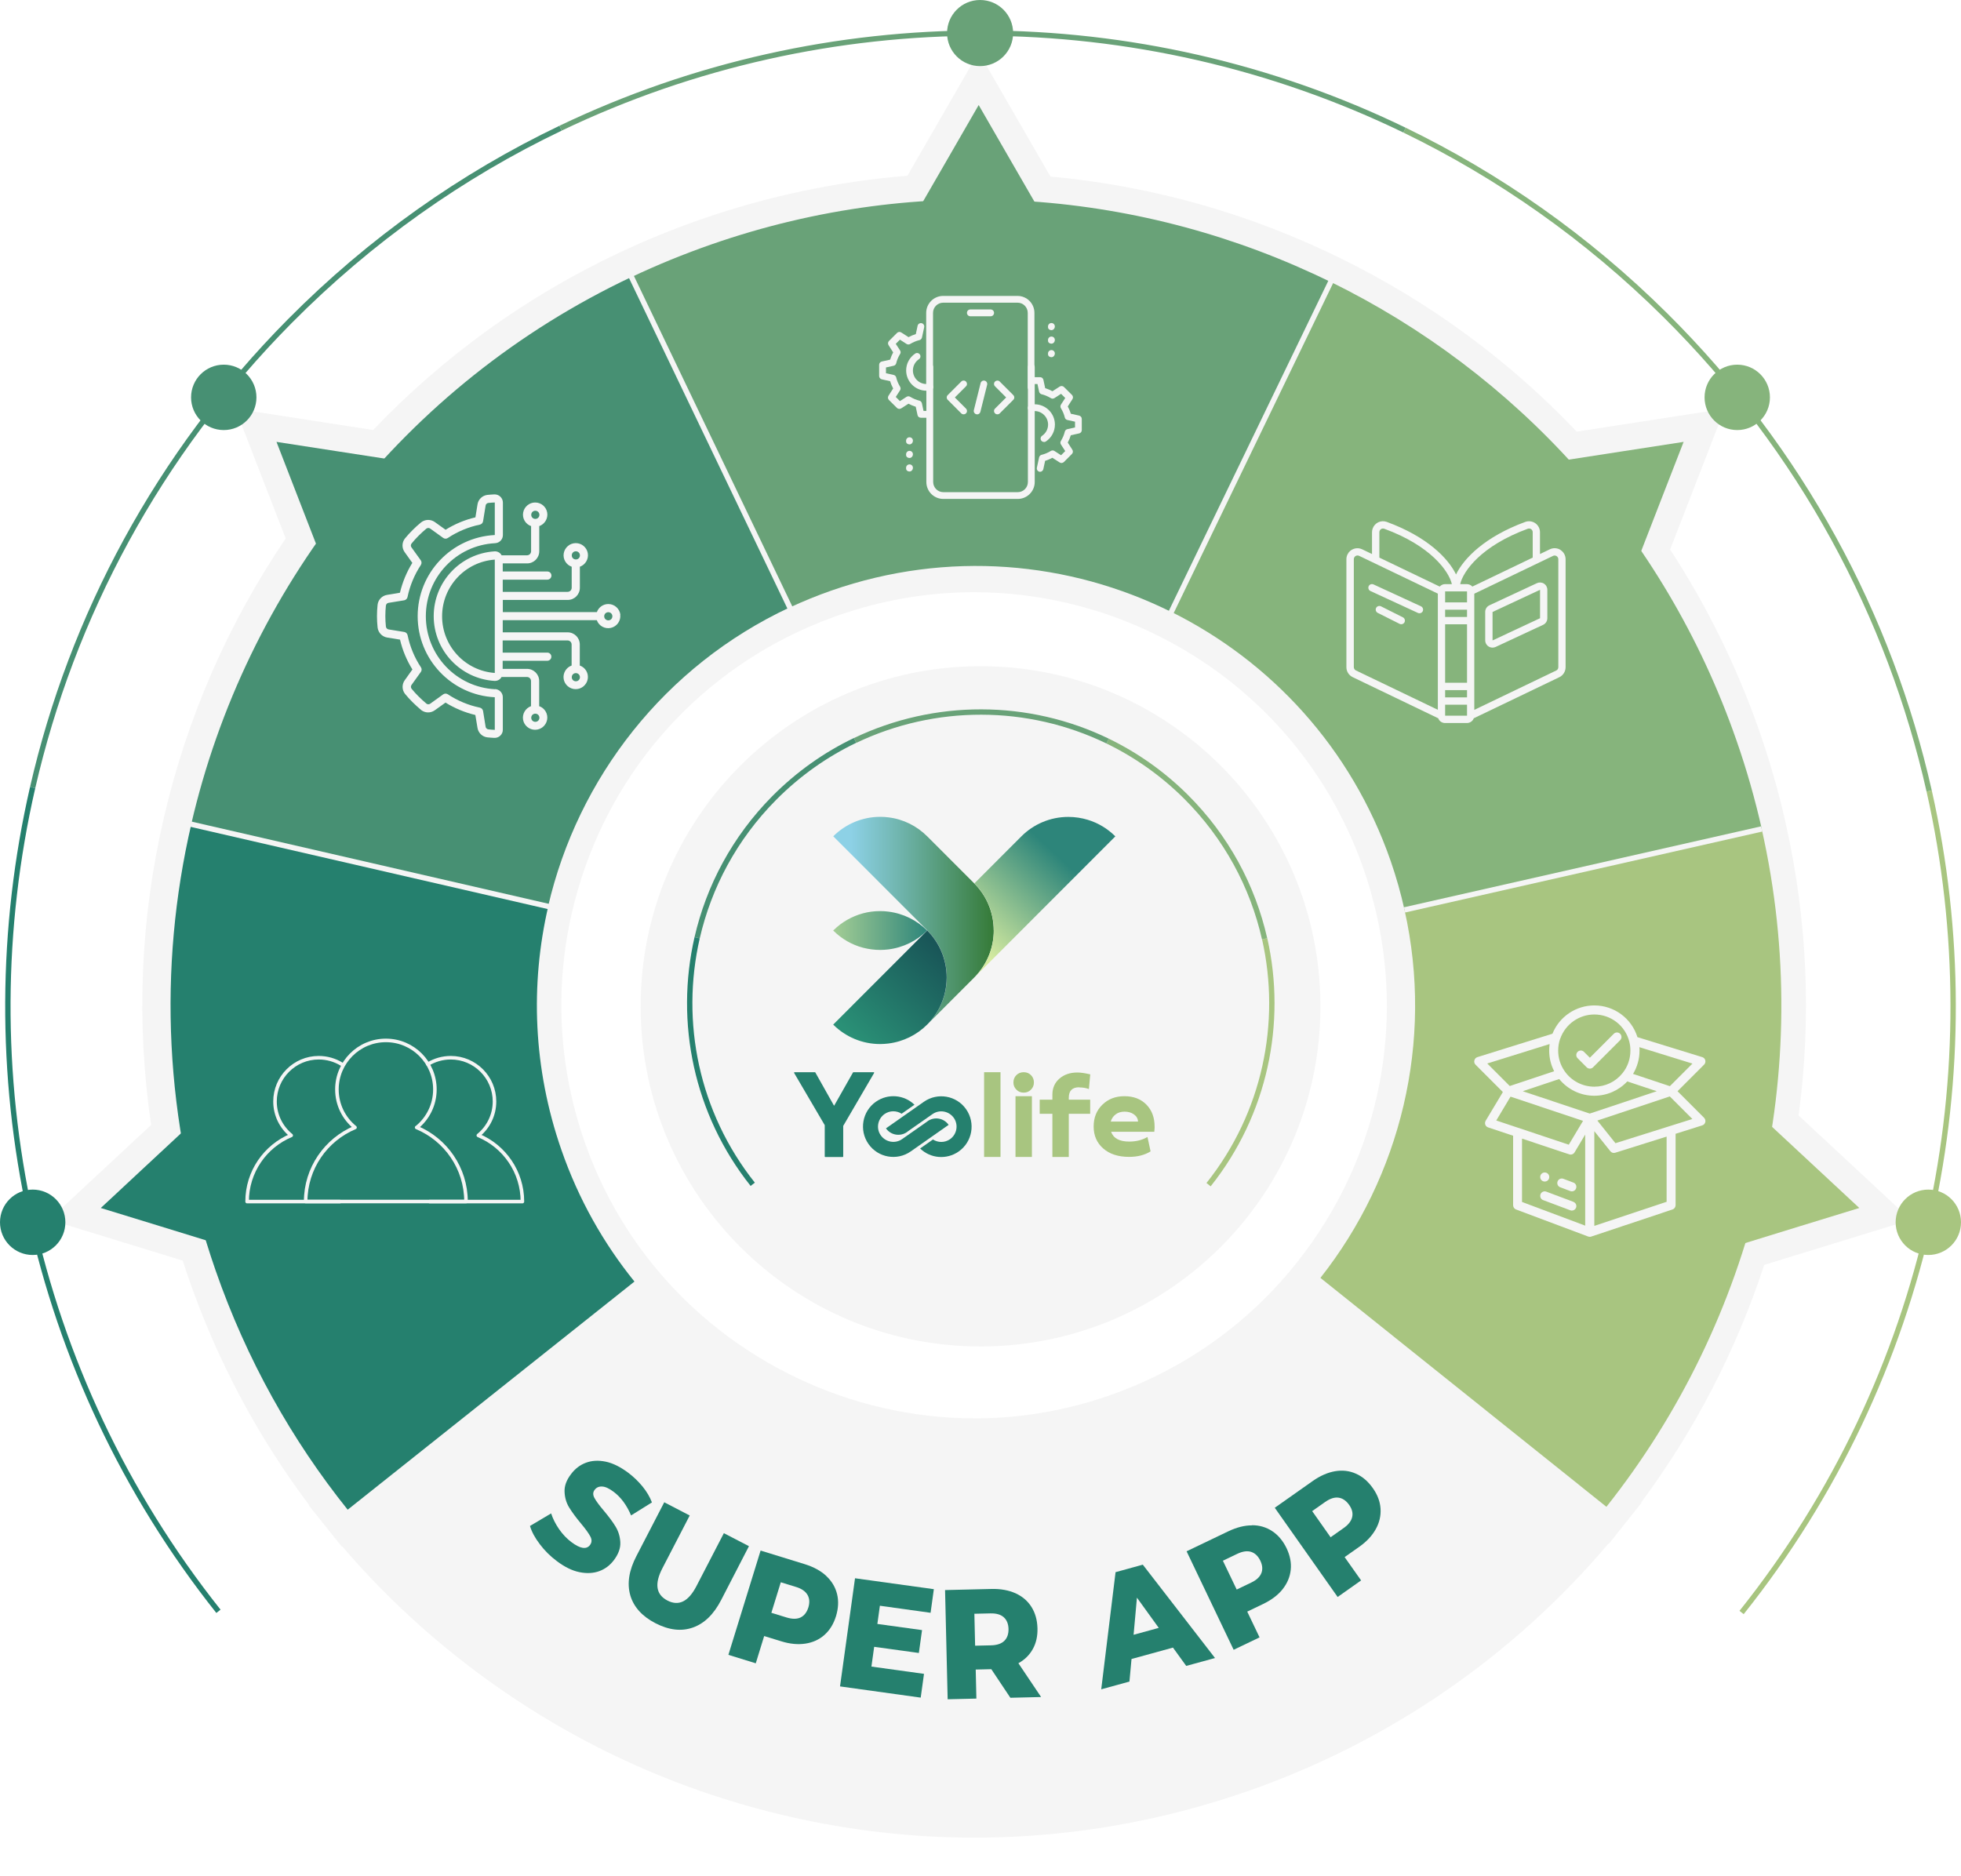 <svg width="580" height="555" viewBox="0 0 580 555" fill="none" xmlns="http://www.w3.org/2000/svg">
<path d="M9.66 232.951C21.251 182.481 46.586 134.515 85.686 95.031C109.638 70.861 136.795 51.811 165.796 37.924" stroke="#479073" stroke-width="1.581" stroke-miterlimit="10"/>
<path d="M64.61 476.646C8.869 406.51 -9.484 316.314 9.66 232.951" stroke="#25806E" stroke-width="1.581" stroke-miterlimit="10"/>
<path d="M570.582 233.984C589.353 317.127 570.889 407.038 515.104 476.998" stroke="#A8C580" stroke-width="1.581" stroke-miterlimit="10"/>
<path d="M415.412 38.496C443.227 51.987 469.33 70.224 492.514 93.207C532.887 133.262 558.924 182.327 570.582 233.984" stroke="#86B47C" stroke-width="1.581" stroke-miterlimit="10"/>
<path d="M165.796 37.924C244.479 0.241 336.795 0.395 415.412 38.495" stroke="#69A278" stroke-width="1.581" stroke-miterlimit="10"/>
<path d="M565.137 360.83L531.965 329.959C535.851 301.065 534.556 271.996 528.145 243.498C526.125 234.467 523.513 225.349 520.417 216.45C513.809 197.444 504.918 179.316 493.963 162.552L510.121 120.914L466.345 127.681C446.257 106.544 422.766 89.318 396.488 76.398C369.418 63.105 340.571 54.975 310.692 52.228L289.462 15.447L268.387 51.987C247.618 53.678 227.069 58.007 207.267 64.906C198.99 67.785 190.802 71.147 182.92 74.86C155.609 87.758 131.219 105.357 110.362 127.198L69.616 120.892L84.501 159.278C67.421 184.524 55.302 212.341 48.431 242.026C41.493 271.952 40.242 302.45 44.698 332.771L14.6 360.786L54.051 372.915C54.644 374.761 55.236 376.54 55.851 378.298C64.259 402.49 76.224 424.967 91.438 445.226L91.329 445.314L96.158 451.334C96.158 451.334 96.202 451.4 96.224 451.422L101.076 457.487L101.186 457.399C123.271 483.216 150.977 504.529 181.713 519.295C214.819 535.203 251.614 543.596 288.123 543.596H289.199C289.616 543.596 290.033 543.596 290.45 543.596C317.168 543.333 343.579 538.718 368.979 529.864C410.67 515.34 447.399 490.072 475.719 456.63L475.829 456.718L480.637 450.653C480.637 450.653 480.681 450.609 480.703 450.587L485.533 444.501L485.423 444.413C501.252 423.1 513.48 399.523 521.8 374.167L565.115 360.852L565.137 360.83ZM328.255 412.751C315.873 417.057 303.052 419.365 290.187 419.562H290.011C289.858 419.562 289.704 419.562 289.506 419.562C289.484 419.562 288.123 419.562 288.123 419.562C251.658 419.562 216.202 402.644 193.26 374.277L193.173 374.189C184.347 363.291 177.498 350.965 172.843 337.561C165.247 315.699 163.974 292.298 169.177 269.887C177.717 232.995 202.218 202.695 236.356 186.743C240.132 184.985 244.04 183.403 247.969 182.019C260.966 177.493 274.468 175.186 288.101 175.186C306.806 175.186 325.577 179.602 342.415 187.996C371.175 202.3 392.821 226.887 403.359 257.23C404.918 261.713 406.213 266.305 407.223 270.875C415.28 306.822 406.762 344.087 383.842 373.135C369.484 391.394 350.231 405.083 328.211 412.751H328.255Z" fill="#F5F5F5"/>
<g filter="url(#filter0_d_1324_669)">
<path d="M390.538 377.991C375.741 396.777 355.588 411.696 331.351 420.134C317.937 424.792 304.303 427.165 290.824 427.363C290.516 427.363 290.209 427.363 289.902 427.363C250.319 427.758 212.47 409.851 187.64 379.089L102.833 446.566C148.123 503.079 217.256 536.148 289.726 535.818C290.099 535.818 290.451 535.818 290.824 535.818C316.093 535.577 341.779 531.292 366.938 522.503C411.175 507.078 447.992 479.943 475.105 445.732L390.516 377.991H390.538Z" fill="#F5F5F5"/>
</g>
<path d="M475.126 445.731L390.538 378.012C414.16 348.064 424.171 308.25 415.412 269.183L521.054 245.233C537.278 317.237 518.793 390.625 475.126 445.731Z" fill="#A8C580"/>
<path d="M393.59 83.429L346.433 181.03C316.268 166.023 280.308 162.705 245.95 174.68C241.713 176.152 237.585 177.844 233.612 179.69L186.784 81.957C194.38 78.353 202.262 75.145 210.363 72.311C272.931 50.514 338.464 56.381 393.59 83.429Z" fill="#69A278"/>
<path d="M162.13 268.129L56.554 243.827C72.58 174.549 119.276 113.817 186.762 81.935L233.59 179.668C196.532 196.982 170.89 230.205 162.108 268.129H162.13Z" fill="#479073"/>
<path d="M187.64 379.111L102.832 446.588C86.301 425.956 72.931 402.182 63.754 375.771C48.43 331.695 46.762 286.168 56.575 243.827L162.152 268.129C156.795 291.222 157.673 316.073 166.037 340.132C171.087 354.7 178.507 367.795 187.662 379.111H187.64Z" fill="#25806E"/>
<path d="M290.449 398.297C345.968 398.055 390.779 352.814 390.536 297.248C390.294 241.682 345.091 196.834 289.572 197.076C234.053 197.319 189.242 242.56 189.485 298.126C189.727 353.692 234.93 398.54 290.449 398.297Z" fill="#F5F5F5"/>
<path d="M123.272 333.518C126.543 330.86 128.628 326.817 128.628 322.269C128.628 314.271 122.152 307.767 114.139 307.767C106.126 307.767 99.649 314.249 99.649 322.269C99.649 326.817 101.735 330.86 105.006 333.518C96.444 337.1 90.407 345.559 90.407 355.425H137.827C137.827 345.559 131.812 337.1 123.228 333.518H123.272Z" stroke="#F5F5F5" stroke-width="1.051" stroke-linecap="round" stroke-linejoin="round"/>
<path d="M126.542 314.798C128.518 313.59 130.845 312.886 133.326 312.886C140.461 312.886 146.257 318.687 146.257 325.828C146.257 329.893 144.391 333.497 141.471 335.87C149.133 339.056 154.512 346.614 154.512 355.447H127.069" stroke="#F5F5F5" stroke-width="1.051" stroke-linecap="round" stroke-linejoin="round"/>
<path d="M101.054 314.798C99.078 313.59 96.751 312.886 94.27 312.886C87.135 312.886 81.34 318.687 81.34 325.828C81.34 329.893 83.206 333.497 86.126 335.87C78.464 339.056 73.085 346.614 73.085 355.447H100.527" stroke="#F5F5F5" stroke-width="1.051" stroke-linecap="round" stroke-linejoin="round"/>
<g filter="url(#filter1_d_1324_669)">
<path d="M318.274 378.222C362.718 362.601 386.095 313.879 370.487 269.397C354.88 224.916 306.198 201.52 261.754 217.141C217.31 232.761 193.934 281.484 209.541 325.965C225.149 370.447 273.83 393.843 318.274 378.222Z" fill="#F5F5F5"/>
</g>
<path d="M289.462 31.069L298.595 46.911L307.728 62.731H289.462H271.196L280.329 46.911L289.462 31.069Z" fill="#69A278"/>
<path d="M81.778 130.714L99.824 133.504L117.892 136.295L106.433 150.555L94.995 164.793L88.386 147.764L81.778 130.714Z" fill="#479073"/>
<path d="M29.814 357.337L43.183 344.878L56.553 332.442L60.637 350.261L64.742 368.081L47.267 362.698L29.814 357.337Z" fill="#25806E"/>
<path d="M497.958 130.714L479.89 133.504L461.844 136.295L473.282 150.555L484.72 164.793L491.328 147.764L497.958 130.714Z" fill="#86B47C"/>
<path d="M549.923 357.337L536.531 344.878L523.161 332.442L519.078 350.261L514.995 368.081L532.448 362.698L549.923 357.337Z" fill="#A8C580"/>
<path d="M521.054 245.211L415.412 269.161C414.336 264.305 412.975 259.471 411.306 254.659C399.693 221.239 375.807 195.598 346.455 181.008L393.612 83.407C447.925 110.081 492.141 157.344 513.59 219.02C516.619 227.699 519.1 236.444 521.076 245.211H521.054Z" fill="#86B47C"/>
<path d="M185.576 79.452L234.797 182.173" stroke="#F5F5F5" stroke-width="1.581" stroke-miterlimit="10"/>
<path d="M394.292 81.935L345.708 182.502" stroke="#F5F5F5" stroke-width="1.581" stroke-miterlimit="10"/>
<path d="M54.468 243.344L164.215 268.612" stroke="#F5F5F5" stroke-width="1.581" stroke-miterlimit="10"/>
<path d="M521.054 245.211L415.412 269.161" stroke="#F5F5F5" stroke-width="1.581" stroke-miterlimit="10"/>
<path d="M299.649 9.778C299.649 15.183 295.28 19.555 289.879 19.555C284.479 19.555 280.11 15.183 280.11 9.778C280.11 4.372 284.479 0 289.879 0C295.28 0 299.649 4.372 299.649 9.778Z" fill="#69A278"/>
<path d="M523.487 117.547C523.487 122.893 519.164 127.218 513.82 127.218C508.477 127.218 504.154 122.893 504.154 117.547C504.154 112.2 508.477 107.875 513.82 107.875C519.164 107.875 523.487 112.2 523.487 117.547Z" fill="#86B47C"/>
<path d="M56.513 117.547C56.513 122.893 60.836 127.218 66.18 127.218C71.523 127.218 75.846 122.893 75.846 117.547C75.846 112.2 71.523 107.875 66.18 107.875C60.836 107.875 56.513 112.2 56.513 117.547Z" fill="#479073"/>
<path d="M580 361.568C580 366.915 575.677 371.24 570.333 371.24C564.989 371.24 560.667 366.915 560.667 361.568C560.667 356.222 564.989 351.896 570.333 351.896C575.677 351.896 580 356.222 580 361.568Z" fill="#A8C580"/>
<path d="M0 361.568C0 366.915 4.323 371.24 9.667 371.24C15.011 371.24 19.334 366.915 19.334 361.568C19.334 356.222 15.011 351.896 9.667 351.896C4.323 351.896 0 356.222 0 361.568Z" fill="#25806E"/>
<path d="M206.191 277.401C209.66 262.306 217.234 247.936 228.935 236.115C236.092 228.886 244.237 223.173 252.909 219.02" stroke="#479073" stroke-width="1.581" stroke-miterlimit="10"/>
<path d="M222.635 350.327C205.95 329.344 200.461 302.34 206.191 277.401" stroke="#25806E" stroke-width="1.581" stroke-miterlimit="10"/>
<path d="M374.051 277.709C379.671 302.582 374.139 329.498 357.454 350.438" stroke="#A8C580" stroke-width="1.581" stroke-miterlimit="10"/>
<path d="M327.596 219.218C335.917 223.261 343.732 228.71 350.67 235.588C362.744 247.585 370.538 262.262 374.029 277.709" stroke="#86B47C" stroke-width="1.581" stroke-miterlimit="10"/>
<path d="M252.909 219.042C276.466 207.771 304.084 207.814 327.596 219.218" stroke="#69A278" stroke-width="1.581" stroke-miterlimit="10"/>
<path d="M159.671 456.805C158.222 454.916 157.256 453.114 156.751 451.4L163.008 447.687C163.513 449.247 164.303 450.807 165.357 452.345C166.433 453.883 167.64 455.157 169.023 456.19C171.636 458.146 173.458 458.431 174.512 457.025C175.061 456.278 175.104 455.465 174.621 454.542C174.138 453.619 173.238 452.345 171.877 450.719C170.384 448.939 169.221 447.357 168.365 445.973C167.508 444.589 167.047 443.029 166.981 441.315C166.894 439.601 167.53 437.843 168.891 436.063C170.077 434.481 171.526 433.361 173.282 432.702C175.039 432.042 176.971 431.933 179.122 432.372C181.273 432.812 183.491 433.932 185.796 435.646C187.377 436.832 188.782 438.195 190.033 439.711C191.284 441.249 192.207 442.809 192.821 444.435L186.652 448.28C185.357 445.226 183.644 442.897 181.493 441.293C180.154 440.282 178.99 439.755 178.068 439.733C177.124 439.689 176.4 440.018 175.873 440.722C175.346 441.403 175.324 442.194 175.807 443.095C176.29 443.995 177.19 445.226 178.529 446.808C180.044 448.61 181.23 450.192 182.064 451.576C182.898 452.96 183.381 454.498 183.469 456.212C183.557 457.926 182.942 459.662 181.603 461.463C180.439 463.024 178.99 464.122 177.256 464.759C175.522 465.397 173.568 465.506 171.394 465.067C169.221 464.628 167.003 463.529 164.72 461.815C162.766 460.365 161.076 458.673 159.649 456.783L159.671 456.805Z" fill="#25806E"/>
<path d="M186.411 471.879C185.423 468.429 186.016 464.562 188.233 460.299L196.466 444.391L203.996 448.302L195.895 463.947C193.524 468.539 194.029 471.703 197.41 473.461C200.769 475.196 203.623 473.768 205.994 469.176L214.095 453.532L221.515 457.377L213.305 473.285C211.109 477.547 208.299 480.272 204.896 481.458C201.493 482.645 197.827 482.206 193.853 480.162C189.902 478.119 187.421 475.35 186.411 471.901V471.879Z" fill="#25806E"/>
<path d="M244.369 466.187C245.993 467.703 247.069 469.483 247.574 471.527C248.079 473.57 247.969 475.745 247.267 478.074C246.542 480.404 245.401 482.249 243.842 483.633C242.283 485.018 240.395 485.875 238.2 486.204C236.004 486.534 233.611 486.314 231.021 485.501L226.015 483.963L223.535 492.027L215.434 489.522L224.962 458.673L238.068 462.716C240.659 463.529 242.766 464.671 244.391 466.187H244.369ZM236.773 478.47C237.849 477.943 238.617 476.976 239.078 475.526C239.517 474.097 239.451 472.845 238.836 471.79C238.222 470.736 237.102 469.945 235.434 469.439L230.933 468.055L228.145 477.086L232.645 478.47C234.314 478.975 235.697 478.975 236.773 478.47Z" fill="#25806E"/>
<path d="M273.282 495.191L272.316 502.178L248.452 498.86L252.887 466.869L276.202 470.099L275.236 477.086L260.241 474.998L259.495 480.382L272.711 482.205L271.767 488.973L258.551 487.149L257.739 492.994L273.282 495.147V495.191Z" fill="#25806E"/>
<path d="M293.217 493.763L288.585 493.873L288.782 502.464L280.286 502.662L279.518 470.362L293.239 470.033C295.961 469.967 298.332 470.406 300.352 471.307C302.372 472.23 303.952 473.57 305.072 475.35C306.192 477.13 306.784 479.217 306.85 481.656C306.916 483.985 306.455 486.05 305.467 487.808C304.501 489.566 303.074 490.972 301.208 492.005L307.926 502.002L298.837 502.222L293.195 493.763H293.217ZM296.883 478.404C295.983 477.591 294.644 477.218 292.909 477.262L288.189 477.371L288.409 486.819L293.129 486.71C294.863 486.666 296.181 486.226 297.037 485.391C297.893 484.556 298.31 483.392 298.288 481.876C298.244 480.36 297.783 479.217 296.883 478.404Z" fill="#25806E"/>
<path d="M346.894 487.391L334.666 490.753L334.051 497.432L325.708 499.717L329.946 465.067L338.003 462.848L359.364 490.467L350.846 492.796L346.916 487.369L346.894 487.391ZM342.723 481.546L336.268 472.603L335.28 483.59L342.723 481.546Z" fill="#25806E"/>
<path d="M370.319 451.18C372.536 451.18 374.534 451.774 376.29 452.938C378.047 454.103 379.452 455.773 380.506 457.948C381.559 460.145 381.976 462.276 381.757 464.364C381.537 466.451 380.747 468.341 379.364 470.099C377.981 471.856 376.049 473.285 373.612 474.471L368.892 476.734L372.536 484.359L364.874 488.028L350.956 458.893L363.338 452.96C365.796 451.796 368.124 451.202 370.341 451.224L370.319 451.18ZM373.063 465.375C373.502 464.254 373.414 463.024 372.756 461.661C372.097 460.299 371.197 459.442 370.055 459.068C368.892 458.695 367.531 458.893 365.95 459.64L361.691 461.683L365.774 470.208L370.034 468.165C371.614 467.418 372.624 466.473 373.063 465.353V465.375Z" fill="#25806E"/>
<path d="M394.863 435.206C397.058 434.833 399.122 435.075 401.032 435.932C402.964 436.766 404.61 438.195 406.015 440.172C407.42 442.15 408.189 444.193 408.32 446.281C408.452 448.368 407.991 450.389 406.915 452.323C405.84 454.278 404.193 456.036 401.976 457.596L397.695 460.607L402.568 467.506L395.631 472.406L377.036 446.017L388.255 438.107C390.472 436.547 392.689 435.58 394.863 435.206ZM399.934 448.741C400.197 447.555 399.89 446.368 399.012 445.138C398.134 443.908 397.102 443.204 395.916 443.029C394.709 442.853 393.392 443.292 391.965 444.281L388.101 447.006L393.545 454.74L397.409 452.015C398.836 451.005 399.671 449.928 399.934 448.741Z" fill="#25806E"/>
<path d="M293.919 275.226C293.919 280.609 291.745 285.487 288.255 289.046C288.233 289.068 288.189 289.112 288.167 289.134C288.145 289.156 288.101 289.2 288.079 289.222L274.27 303.043C276.509 300.801 278.222 298.011 279.166 294.891C279.232 294.671 279.297 294.451 279.363 294.232C279.802 292.606 280.022 290.892 280.022 289.134C280.022 283.707 277.826 278.785 274.27 275.226L246.454 247.387C246.454 247.387 246.498 247.343 246.52 247.321C250.077 243.805 254.95 241.63 260.351 241.63C261.163 241.63 261.954 241.674 262.744 241.784C267.223 242.311 271.218 244.376 274.248 247.409L288.057 261.229C288.057 261.229 288.123 261.295 288.145 261.317C288.167 261.339 288.211 261.383 288.233 261.405C291.745 264.965 293.897 269.842 293.897 275.226H293.919Z" fill="url(#paint0_linear_1324_669)"/>
<path d="M274.248 275.226C271.219 278.258 267.201 280.301 262.722 280.851C261.932 280.939 261.142 281.004 260.329 281.004C258.573 281.004 256.861 280.763 255.236 280.345C251.921 279.466 248.957 277.731 246.586 275.402C246.586 275.402 246.542 275.358 246.52 275.358C246.477 275.314 246.455 275.292 246.433 275.27C246.477 275.204 246.542 275.16 246.586 275.116C248.957 272.787 251.921 271.073 255.236 270.172C256.861 269.733 258.573 269.513 260.329 269.513C261.142 269.513 261.932 269.557 262.722 269.667C267.201 270.216 271.219 272.259 274.248 275.292V275.226Z" fill="url(#paint1_linear_1324_669)"/>
<path d="M280 289.156C280 290.914 279.759 292.628 279.342 294.254C279.276 294.473 279.21 294.693 279.144 294.913C278.2 298.033 276.487 300.823 274.248 303.065C271.219 306.097 267.201 308.14 262.722 308.69C261.932 308.777 261.142 308.843 260.329 308.843C254.929 308.843 250.055 306.668 246.498 303.152C246.477 303.152 246.455 303.109 246.433 303.087C246.542 302.977 246.652 302.867 246.762 302.757L254.578 294.935L260.329 289.178L262.722 286.783L274.248 275.248C277.805 278.807 280 283.729 280 289.156Z" fill="url(#paint2_linear_1324_669)"/>
<path d="M329.88 247.409L321.735 255.56L315.983 261.317L302.086 275.226L288.277 289.046C291.79 285.487 293.941 280.609 293.941 275.226C293.941 269.842 291.768 264.965 288.277 261.405C288.255 261.383 288.211 261.339 288.189 261.317L293.941 255.56L302.086 247.409C305.643 243.849 310.56 241.652 315.983 241.652C317.981 241.652 319.913 241.959 321.735 242.509C324.852 243.454 327.641 245.167 329.88 247.409Z" fill="url(#paint3_linear_1324_669)"/>
<path d="M300.593 318.05C301.164 317.478 301.889 317.171 302.767 317.171C303.645 317.171 304.37 317.457 304.94 318.05C305.511 318.621 305.797 319.346 305.797 320.203C305.797 321.06 305.511 321.741 304.919 322.334C304.348 322.928 303.623 323.213 302.767 323.213C301.911 323.213 301.186 322.928 300.615 322.334C300.022 321.741 299.737 321.038 299.737 320.203C299.737 319.368 300.022 318.621 300.593 318.05Z" fill="#A8C580"/>
<path d="M246.74 327.036L252.294 317.237C252.294 317.237 252.36 317.171 252.404 317.171H258.441C258.441 317.171 258.595 317.281 258.551 317.369L249.396 333.057C249.396 333.057 249.396 333.101 249.396 333.123V342.132C249.396 342.132 249.33 342.263 249.265 342.263H244.061C244.061 342.263 243.93 342.197 243.93 342.132V332.903C243.93 332.903 243.93 332.859 243.93 332.837L234.863 317.369C234.863 317.369 234.863 317.171 234.973 317.171H241.032C241.032 317.171 241.12 317.193 241.142 317.237L246.652 327.036H246.762H246.74Z" fill="#25806E"/>
<path d="M268.255 334.858L269.462 334.001L275.807 329.563C277.849 328.135 280.659 328.64 282.108 330.684C283.535 332.727 283.03 335.54 280.988 336.99C279.429 338.066 277.454 338.044 275.939 337.078L272.141 339.736C275.17 342.681 279.934 343.142 283.535 340.637C287.596 337.803 288.584 332.2 285.752 328.135C282.92 324.07 277.322 323.081 273.26 325.916L262.042 333.782C263.447 335.803 266.235 336.287 268.255 334.88V334.858Z" fill="#25806E"/>
<path d="M274.358 331.673L273.15 332.529L266.806 336.968C264.764 338.396 261.954 337.891 260.505 335.847C259.056 333.804 259.583 330.991 261.625 329.541C263.183 328.465 265.159 328.487 266.674 329.453L270.472 326.795C267.442 323.85 262.678 323.389 259.078 325.894C255.016 328.728 254.029 334.331 256.861 338.396C259.693 342.461 265.291 343.45 269.352 340.615L280.571 332.749C279.166 330.728 276.378 330.244 274.358 331.651V331.673Z" fill="#25806E"/>
<path d="M291.065 342.241V317.171H295.917V342.241H291.065Z" fill="#A8C580"/>
<path d="M305.203 324.268H300.351V342.241H305.203V324.268Z" fill="#A8C580"/>
<path d="M319.188 321.631C317.146 321.631 316.136 322.642 316.114 324.685V325.3H322.437V329.475H316.114V342.241H311.262V329.475H307.508V325.3H311.262V323.828C311.262 321.873 311.943 320.291 313.326 319.082C314.709 317.874 316.465 317.259 318.661 317.259C319.583 317.259 320.856 317.434 322.459 317.808L322.064 322.158C321.208 321.829 320.263 321.675 319.21 321.675L319.188 321.631Z" fill="#A8C580"/>
<path d="M332.579 324.268C335.279 324.268 337.431 325.103 339.056 326.751C340.68 328.399 341.492 330.574 341.492 333.277C341.492 333.365 341.492 333.496 341.492 333.65C341.492 333.804 341.47 334.002 341.449 334.244C341.427 334.485 341.405 334.661 341.405 334.793H328.627C329.308 336.726 331.108 337.693 333.984 337.693C336.048 337.693 337.848 337.232 339.385 336.331L340.307 340.594C338.573 341.67 336.465 342.219 333.94 342.219C330.735 342.219 328.188 341.385 326.3 339.737C324.412 338.089 323.468 335.913 323.468 333.255C323.468 330.596 324.324 328.465 326.037 326.795C327.749 325.103 329.923 324.268 332.579 324.268ZM328.54 331.783H336.597C336.553 330.904 336.158 330.201 335.389 329.651C334.621 329.102 333.699 328.838 332.601 328.838C331.569 328.838 330.713 329.102 329.989 329.629C329.286 330.157 328.781 330.882 328.518 331.783H328.54Z" fill="#A8C580"/>
<path d="M461.537 162.661C460.593 162.068 459.407 162.002 458.397 162.486L455.477 163.892V157.432C455.477 156.377 454.951 155.367 454.094 154.773C453.238 154.18 452.14 154.026 451.153 154.378C439.21 158.75 432.953 165.144 430.648 169.934C428.342 165.144 422.086 158.75 410.143 154.378C408.452 153.763 406.608 154.641 405.993 156.333C405.862 156.685 405.796 157.058 405.796 157.432V163.892L402.876 162.486C401.273 161.717 399.319 162.398 398.551 164.002C398.331 164.441 398.222 164.925 398.222 165.408V197.378C398.222 198.63 398.946 199.751 400.066 200.3L425.379 212.473C425.686 213.33 426.498 213.879 427.398 213.879H433.875C434.775 213.879 435.587 213.308 435.895 212.473L461.207 200.322C462.327 199.773 463.03 198.652 463.052 197.4V165.43C463.052 164.309 462.481 163.277 461.537 162.683V162.661ZM451.899 156.399C452.228 156.289 452.58 156.333 452.865 156.531C453.15 156.729 453.326 157.058 453.326 157.432V164.947L435.477 173.516C435.06 173.054 434.49 172.813 433.875 172.791H431.877C432.755 168.967 438.09 161.453 451.899 156.399ZM433.897 174.944V178.196H427.42V174.944H433.897ZM427.42 180.349H433.897V182.502H427.42V180.349ZM427.42 184.678H433.897V201.97H427.42V184.678ZM427.42 204.145H433.897V206.299H427.42V204.145ZM407.969 157.432C407.969 157.08 408.145 156.751 408.43 156.531C408.716 156.333 409.067 156.289 409.396 156.399C423.183 161.453 428.518 168.967 429.418 172.791H427.42C426.806 172.791 426.235 173.054 425.818 173.516L407.969 164.947V157.432ZM400.417 197.378V165.408C400.417 165.034 400.615 164.683 400.922 164.485C401.229 164.287 401.625 164.265 401.976 164.419L425.269 175.603V209.968L401.032 198.323C400.659 198.147 400.417 197.751 400.417 197.356V197.378ZM427.42 211.704V208.452H433.897V211.704H427.42ZM460.9 197.378C460.9 197.795 460.659 198.169 460.285 198.344L436.048 209.99V175.625L459.341 164.441C459.868 164.177 460.527 164.419 460.79 164.947C460.856 165.1 460.9 165.254 460.9 165.408V197.378Z" fill="#F5F5F5"/>
<path d="M456.641 172.637C456.027 172.242 455.236 172.198 454.578 172.505L440.527 179.053C439.759 179.405 439.276 180.174 439.276 181.009V189.424C439.276 190.611 440.242 191.577 441.427 191.577C441.735 191.577 442.064 191.511 442.349 191.38L456.4 184.832C457.168 184.48 457.651 183.711 457.651 182.876V174.461C457.651 173.714 457.278 173.033 456.641 172.637ZM441.449 189.446V181.031L455.5 174.461V182.876L441.449 189.446Z" fill="#F5F5F5"/>
<path d="M420.285 179.36L406.235 172.878C405.686 172.637 405.049 172.878 404.808 173.406C404.566 173.955 404.808 174.592 405.335 174.834L419.385 181.316C419.934 181.557 420.571 181.316 420.812 180.788C421.054 180.261 420.812 179.602 420.285 179.36Z" fill="#F5F5F5"/>
<path d="M414.929 182.612L408.452 179.361C407.925 179.097 407.267 179.317 407.003 179.844C406.74 180.371 406.959 181.03 407.486 181.294L413.963 184.546C414.49 184.81 415.148 184.59 415.412 184.063C415.675 183.535 415.455 182.876 414.929 182.612Z" fill="#F5F5F5"/>
<path d="M146.433 203.881C134.951 203.288 125.95 193.796 125.95 182.282C125.95 170.769 134.951 161.277 146.433 160.684C147.728 160.618 148.738 159.563 148.738 158.289V148.665C148.738 148.006 148.474 147.39 147.991 146.929C147.53 146.467 146.872 146.226 146.213 146.248C145.511 146.27 144.83 146.336 144.106 146.402C142.635 146.599 141.449 147.742 141.23 149.214L140.615 153.037C137.497 153.762 134.512 155.015 131.789 156.707L128.628 154.443C127.421 153.565 125.752 153.586 124.567 154.509C123.688 155.212 122.854 155.981 122.064 156.772C121.252 157.563 120.483 158.42 119.759 159.299C118.837 160.486 118.815 162.134 119.693 163.342L121.954 166.506C120.264 169.231 119.034 172.219 118.288 175.339L114.468 175.976C112.997 176.218 111.855 177.405 111.68 178.877C111.438 181.118 111.438 183.381 111.68 185.622C111.855 187.116 112.997 188.325 114.49 188.588L118.31 189.204C119.034 192.324 120.286 195.312 121.976 198.037L119.737 201.179C118.837 202.387 118.859 204.057 119.781 205.244C120.505 206.122 121.252 206.957 122.064 207.748C122.81 208.495 123.623 209.221 124.589 210.055C125.774 210.956 127.399 210.978 128.606 210.099L131.767 207.836C134.49 209.528 137.475 210.759 140.593 211.506L141.23 215.329C141.471 216.801 142.657 217.944 144.128 218.119C144.808 218.185 145.511 218.251 146.213 218.273H146.323C146.938 218.273 147.552 218.031 147.991 217.592C148.452 217.153 148.738 216.515 148.716 215.856V206.232C148.716 204.936 147.684 203.903 146.411 203.837L146.433 203.881ZM146.323 215.9C145.686 215.878 145.05 215.834 144.413 215.746C143.996 215.68 143.666 215.351 143.623 214.955L142.876 210.319C142.788 209.836 142.415 209.44 141.932 209.33C138.551 208.627 135.324 207.287 132.448 205.375C132.031 205.112 131.482 205.112 131.087 205.397L127.267 208.144C126.938 208.408 126.499 208.408 126.147 208.166C125.269 207.419 124.501 206.716 123.82 206.035C123.074 205.309 122.393 204.54 121.735 203.749C121.471 203.398 121.471 202.936 121.735 202.585L124.479 198.762C124.764 198.366 124.786 197.817 124.501 197.399C122.591 194.521 121.252 191.291 120.549 187.885C120.439 187.402 120.066 187.028 119.561 186.941L114.951 186.193C114.512 186.128 114.182 185.776 114.138 185.337C113.919 183.271 113.919 181.184 114.138 179.118C114.204 178.701 114.534 178.371 114.929 178.327L119.539 177.58C120.022 177.492 120.417 177.119 120.527 176.635C121.23 173.252 122.569 170.022 124.479 167.121C124.742 166.704 124.742 166.155 124.457 165.759L121.713 161.936C121.449 161.606 121.449 161.145 121.713 160.793C122.371 159.98 123.074 159.211 123.82 158.464C124.545 157.739 125.313 157.036 126.103 156.377C126.455 156.113 126.916 156.113 127.267 156.377L131.087 159.124C131.482 159.409 132.031 159.431 132.448 159.145C135.324 157.234 138.551 155.894 141.932 155.19C142.415 155.081 142.788 154.707 142.876 154.202L143.623 149.588C143.666 149.17 143.996 148.84 144.413 148.775C145.05 148.709 145.686 148.665 146.345 148.643V158.267C133.546 158.926 123.535 169.473 123.535 182.282C123.535 195.07 133.568 205.617 146.345 206.254V215.878L146.323 215.9Z" fill="#F5F5F5"/>
<path d="M183.491 181.865C183.271 180.041 181.735 178.679 179.912 178.679C178.398 178.679 177.036 179.646 176.532 181.074H148.716V177.471H167.904C169.901 177.471 171.504 175.867 171.504 173.867V167.649C173.151 167.056 174.139 165.364 173.853 163.65C173.546 161.914 172.053 160.662 170.297 160.662C168.54 160.662 167.047 161.936 166.74 163.65C166.433 165.386 167.443 167.078 169.089 167.649V173.867C169.089 174.526 168.562 175.076 167.882 175.076H148.694V171.472H161.888C162.547 171.472 163.096 170.945 163.096 170.264C163.096 169.582 162.569 169.055 161.888 169.055H148.694V166.66H155.895C157.893 166.66 159.495 165.056 159.495 163.057V155.63C161.142 155.037 162.13 153.345 161.844 151.631C161.559 149.917 160.044 148.643 158.288 148.643C156.532 148.643 155.039 149.917 154.731 151.631C154.424 153.367 155.434 155.059 157.08 155.63V163.057C157.08 163.716 156.553 164.265 155.873 164.265H148.365C147.948 163.496 147.135 163.035 146.257 163.101C136.158 163.738 128.277 172.131 128.277 182.261C128.277 192.39 136.158 200.783 146.257 201.42H146.389C147.201 201.42 147.969 200.981 148.343 200.256H155.851C156.51 200.256 157.058 200.783 157.058 201.464V208.891C155.412 209.484 154.424 211.176 154.709 212.89C154.995 214.604 156.51 215.878 158.266 215.878C160.022 215.878 161.515 214.604 161.822 212.89C162.13 211.154 161.12 209.462 159.473 208.891V201.464C159.473 199.465 157.871 197.861 155.873 197.861H148.672V195.466H161.866C162.525 195.466 163.074 194.939 163.074 194.257C163.074 193.576 162.547 193.049 161.866 193.049H148.672V189.446H167.86C168.518 189.446 169.067 189.973 169.067 190.654V196.872C167.421 197.465 166.433 199.157 166.718 200.871C167.004 202.585 168.518 203.859 170.275 203.859C172.031 203.859 173.524 202.585 173.831 200.871C174.139 199.135 173.129 197.443 171.482 196.872V190.654C171.482 188.654 169.879 187.051 167.882 187.051H148.694V183.447H176.51C177.124 185.161 178.924 186.15 180.703 185.732C182.481 185.315 183.667 183.623 183.447 181.821L183.491 181.865ZM170.319 163.079C170.977 163.079 171.526 163.606 171.526 164.287C171.526 164.968 170.999 165.496 170.319 165.496C169.638 165.496 169.111 164.968 169.111 164.287C169.111 163.606 169.638 163.079 170.319 163.079ZM158.332 151.082C158.99 151.082 159.539 151.609 159.539 152.29C159.539 152.971 159.012 153.499 158.332 153.499C157.651 153.499 157.124 152.971 157.124 152.29C157.124 151.609 157.651 151.082 158.332 151.082ZM146.345 199.069C137.563 198.432 130.758 191.115 130.758 182.304C130.758 173.494 137.563 166.177 146.345 165.54V199.069ZM158.332 211.11C158.99 211.11 159.539 211.638 159.539 212.319C159.539 213 159.012 213.527 158.332 213.527C157.651 213.527 157.124 213 157.124 212.319C157.124 211.638 157.651 211.11 158.332 211.11ZM170.319 199.113C170.977 199.113 171.526 199.641 171.526 200.322C171.526 201.003 170.999 201.53 170.319 201.53C169.638 201.53 169.111 201.003 169.111 200.322C169.111 199.641 169.638 199.113 170.319 199.113ZM179.912 183.513C179.254 183.513 178.705 182.986 178.705 182.304C178.705 181.623 179.232 181.096 179.912 181.096C180.593 181.096 181.12 181.623 181.12 182.304C181.12 182.986 180.593 183.513 179.912 183.513Z" fill="#F5F5F5"/>
<path d="M456.883 346.834C456.137 346.834 455.544 347.427 455.544 348.174C455.544 348.921 456.137 349.514 456.883 349.514C457.63 349.514 458.223 348.921 458.223 348.174C458.223 347.427 457.63 346.834 456.883 346.834Z" fill="#F5F5F5"/>
<path d="M496.158 322.796L504.018 314.93C504.347 314.6 504.479 314.117 504.369 313.655C504.259 313.194 503.908 312.842 503.469 312.711L484.303 306.8C482.569 301.241 477.432 297.418 471.548 297.418C466.082 297.418 461.186 300.758 459.166 305.789L436.971 312.711C436.532 312.842 436.18 313.216 436.071 313.677C435.961 314.139 436.071 314.622 436.422 314.952L444.501 323.038L439.408 331.541C439.21 331.892 439.166 332.31 439.298 332.683C439.43 333.057 439.737 333.365 440.132 333.496L447.531 335.957V356.523C447.531 357.073 447.882 357.578 448.387 357.776C452.909 359.468 469.682 365.774 469.77 365.796C470.033 365.884 470.341 365.906 470.626 365.796L494.666 357.776C495.214 357.6 495.588 357.073 495.588 356.501V335.386L503.469 332.903C503.908 332.771 504.259 332.398 504.369 331.936C504.479 331.475 504.347 331.013 504.018 330.662L496.158 322.796ZM484.918 310.777C484.918 310.447 484.918 310.096 484.874 309.766L500.571 314.622L493.897 321.302L483.008 317.676C484.237 315.611 484.918 313.238 484.918 310.799V310.777ZM461.449 307.305C462.942 302.999 467.004 300.098 471.548 300.098C476.466 300.098 480.725 303.416 481.91 308.184C482.13 309.041 482.218 309.898 482.218 310.777C482.218 313.26 481.405 315.589 479.847 317.5C477.805 320.027 474.775 321.455 471.548 321.455C468.057 321.455 464.764 319.742 462.767 316.863C461.515 315.062 460.857 312.974 460.857 310.777C460.857 309.59 461.054 308.404 461.427 307.305H461.449ZM439.869 314.6L458.332 308.843C458.244 309.481 458.2 310.14 458.2 310.777C458.2 312.93 458.705 315.018 459.671 316.885L446.543 321.258L439.869 314.578V314.6ZM442.547 331.453L446.762 324.4L468.211 331.563L463.996 338.616C461.713 337.847 445.006 332.288 442.547 331.453ZM468.87 362.566L450.165 355.557V336.814C464.874 341.692 464.15 341.538 464.567 341.538C465.028 341.538 465.467 341.297 465.708 340.879L468.848 335.628V362.544L468.87 362.566ZM470.209 329.409L450.385 322.796L461.164 319.192C463.689 322.29 467.487 324.136 471.526 324.136C475.258 324.136 478.771 322.598 481.296 319.895L490.011 322.796L470.187 329.409H470.209ZM492.909 355.513L471.548 362.632V334.617L476.29 340.549C476.641 340.989 477.212 341.165 477.739 340.989L492.931 336.221V355.535L492.909 355.513ZM477.783 338.154L472.448 331.475L493.875 324.334L500.549 331.013L477.783 338.176V338.154Z" fill="#F5F5F5"/>
<path d="M465.358 349.822L462.394 348.702C461.713 348.438 460.923 348.789 460.681 349.493C460.418 350.174 460.769 350.965 461.472 351.206L464.436 352.327C465.138 352.591 465.907 352.239 466.148 351.536C466.412 350.855 466.061 350.064 465.358 349.822Z" fill="#F5F5F5"/>
<path d="M465.357 355.513L457.344 352.503C456.663 352.239 455.873 352.59 455.631 353.294C455.39 353.997 455.719 354.766 456.422 355.007L464.435 358.018C464.589 358.084 464.742 358.106 464.896 358.106C465.445 358.106 465.95 357.776 466.147 357.249C466.411 356.567 466.059 355.776 465.357 355.535V355.513Z" fill="#F5F5F5"/>
<path d="M479.188 305.811C478.661 305.284 477.827 305.284 477.3 305.811L470.23 312.886L468.496 311.151C467.969 310.623 467.135 310.623 466.608 311.151C466.081 311.678 466.081 312.513 466.608 313.04L469.286 315.721C469.813 316.248 470.648 316.248 471.174 315.721L479.188 307.701C479.715 307.174 479.715 306.339 479.188 305.811Z" fill="#F5F5F5"/>
<path d="M292.996 93.558H287.003C286.454 93.558 285.993 93.119 285.993 92.548C285.993 91.976 286.432 91.537 287.003 91.537H292.996C293.545 91.537 294.006 91.976 294.006 92.548C294.006 93.119 293.567 93.558 292.996 93.558Z" fill="#F5F5F5"/>
<path d="M300.989 147.588H278.991C276.225 147.588 273.985 145.347 273.985 142.579V108.565C273.985 108.016 274.424 107.555 274.995 107.555C275.566 107.555 276.005 107.994 276.005 108.565V142.579C276.005 144.227 277.344 145.589 279.013 145.589H301.011C302.657 145.589 304.018 144.249 304.018 142.579V108.565C304.018 108.016 304.457 107.555 305.028 107.555C305.599 107.555 306.038 107.994 306.038 108.565V142.579C306.038 145.325 303.799 147.588 301.033 147.588H300.989Z" fill="#F5F5F5"/>
<path d="M304.983 115.575C304.434 115.575 303.973 115.135 303.973 114.564V92.547C303.973 90.9 302.634 89.537 300.966 89.537H278.968C277.321 89.537 275.96 90.878 275.96 92.547V114.564C275.96 115.113 275.521 115.575 274.95 115.575C274.38 115.575 273.94 115.135 273.94 114.564V92.547C273.94 89.801 276.18 87.538 278.946 87.538H300.944C303.71 87.538 305.949 89.779 305.949 92.547V114.564C305.949 115.113 305.51 115.575 304.939 115.575H304.983Z" fill="#F5F5F5"/>
<path d="M310.977 97.667C310.428 97.667 309.967 97.315 309.967 96.766V96.568C309.967 96.019 310.406 95.558 310.977 95.558C311.548 95.558 311.987 95.997 311.987 96.568C311.987 97.14 311.548 97.667 310.977 97.667Z" fill="#F5F5F5"/>
<path d="M310.977 101.666C310.428 101.666 309.967 101.315 309.967 100.765V100.568C309.967 100.018 310.406 99.557 310.977 99.557C311.548 99.557 311.987 99.996 311.987 100.568C311.987 101.139 311.548 101.666 310.977 101.666Z" fill="#F5F5F5"/>
<path d="M310.977 105.665C310.428 105.665 309.967 105.313 309.967 104.764V104.566C309.967 104.017 310.406 103.556 310.977 103.556C311.548 103.556 311.987 103.995 311.987 104.566C311.987 105.138 311.548 105.665 310.977 105.665Z" fill="#F5F5F5"/>
<path d="M269.002 131.461C268.453 131.461 267.992 131.109 267.992 130.56V130.362C267.992 129.813 268.431 129.351 269.002 129.351C269.573 129.351 270.012 129.791 270.012 130.362C270.012 130.933 269.573 131.461 269.002 131.461Z" fill="#F5F5F5"/>
<path d="M269.002 135.481C268.453 135.481 267.992 135.13 267.992 134.58V134.383C267.992 133.833 268.431 133.372 269.002 133.372C269.573 133.372 270.012 133.811 270.012 134.383C270.012 134.954 269.573 135.481 269.002 135.481Z" fill="#F5F5F5"/>
<path d="M269.002 139.48C268.453 139.48 267.992 139.129 267.992 138.58V138.382C267.992 137.833 268.431 137.371 269.002 137.371C269.573 137.371 270.012 137.811 270.012 138.382C270.012 138.953 269.573 139.48 269.002 139.48Z" fill="#F5F5F5"/>
<path d="M307.662 139.568C307.662 139.568 307.53 139.568 307.443 139.546C306.894 139.436 306.565 138.887 306.674 138.36L307.333 135.306C307.421 134.932 307.706 134.624 308.079 134.537C309.023 134.317 309.945 133.921 310.802 133.394C311.131 133.196 311.548 133.196 311.855 133.394L313.831 134.668L315.061 133.438L313.787 131.482C313.59 131.153 313.568 130.735 313.787 130.428C314.314 129.549 314.709 128.648 314.929 127.703C315.017 127.33 315.302 127.044 315.675 126.956L317.959 126.451V124.737L315.675 124.232C315.302 124.144 315.017 123.858 314.929 123.484C314.709 122.54 314.314 121.617 313.787 120.76C313.59 120.43 313.59 120.013 313.787 119.705L315.061 117.728L313.831 116.497L311.855 117.772C311.526 117.969 311.131 117.991 310.802 117.772C309.924 117.244 309.001 116.849 308.079 116.629C307.706 116.541 307.421 116.234 307.333 115.86L306.85 113.597H305.972C305.423 113.597 304.962 113.157 304.962 112.586C304.962 112.015 305.401 111.575 305.972 111.575H307.64C308.101 111.575 308.518 111.905 308.606 112.366L309.133 114.827C309.858 115.047 310.582 115.355 311.285 115.728L313.436 114.344C313.831 114.102 314.358 114.146 314.687 114.476L317.058 116.827C317.388 117.156 317.454 117.684 317.19 118.079L315.807 120.233C316.18 120.936 316.488 121.639 316.707 122.386L319.166 122.935C319.627 123.045 319.956 123.441 319.956 123.924V127.242C319.956 127.703 319.627 128.121 319.166 128.209L316.707 128.758C316.488 129.483 316.18 130.208 315.807 130.911L317.168 133.042C317.432 133.438 317.366 133.965 317.037 134.295L314.666 136.668C314.336 136.997 313.809 137.063 313.414 136.8L311.263 135.415C310.56 135.789 309.858 136.097 309.111 136.316L308.584 138.777C308.475 139.239 308.057 139.568 307.618 139.568H307.662Z" fill="#F5F5F5"/>
<path d="M308.782 130.736C308.452 130.736 308.145 130.582 307.947 130.296C307.64 129.835 307.772 129.22 308.211 128.912C309.33 128.165 309.989 126.913 309.989 125.594C309.989 123.397 308.189 121.595 305.993 121.595C305.73 121.595 305.445 121.617 305.203 121.683C304.676 121.793 304.127 121.441 304.018 120.892C303.908 120.343 304.259 119.815 304.808 119.706C305.203 119.618 305.598 119.596 306.015 119.596C309.33 119.596 312.009 122.298 312.009 125.594C312.009 127.594 311.021 129.461 309.352 130.582C309.177 130.692 308.979 130.758 308.804 130.758L308.782 130.736Z" fill="#F5F5F5"/>
<path d="M274.007 115.575C270.692 115.575 268.013 112.872 268.013 109.576C268.013 107.555 269.023 105.709 270.692 104.588C271.153 104.281 271.767 104.413 272.075 104.874C272.382 105.335 272.25 105.951 271.789 106.258C270.67 107.005 270.011 108.258 270.011 109.598C270.011 111.795 271.811 113.597 274.007 113.597C274.27 113.597 274.533 113.575 274.797 113.509C275.324 113.399 275.873 113.751 275.982 114.3C276.092 114.85 275.741 115.377 275.192 115.487C274.819 115.575 274.424 115.597 274.007 115.597V115.575Z" fill="#F5F5F5"/>
<path d="M274.007 123.572H272.339C271.878 123.572 271.46 123.243 271.373 122.781L270.846 120.321C270.121 120.101 269.397 119.793 268.694 119.42L266.543 120.804C266.148 121.046 265.621 121.002 265.291 120.672L262.92 118.321C262.591 117.991 262.525 117.464 262.789 117.069L264.172 114.915C263.799 114.212 263.491 113.509 263.272 112.762L260.813 112.213C260.352 112.103 260.022 111.707 260.022 111.224V107.906C260.022 107.445 260.352 107.027 260.813 106.939L263.272 106.39C263.491 105.665 263.799 104.94 264.172 104.237L262.811 102.105C262.547 101.71 262.613 101.183 262.942 100.853L265.313 98.48C265.643 98.15 266.17 98.085 266.565 98.348L268.716 99.732C269.419 99.359 270.121 99.051 270.868 98.832L271.395 96.371C271.504 95.821 272.053 95.492 272.58 95.602C273.129 95.712 273.458 96.261 273.348 96.788L272.69 99.842C272.602 100.216 272.317 100.523 271.943 100.611C270.999 100.831 270.077 101.227 269.199 101.754C268.87 101.952 268.453 101.952 268.145 101.754L266.17 100.479L264.94 101.71L266.213 103.665C266.433 103.995 266.433 104.413 266.213 104.72C265.687 105.599 265.291 106.5 265.072 107.445C264.984 107.818 264.699 108.104 264.325 108.192L262.042 108.697V110.411L264.325 110.916C264.699 111.004 264.984 111.29 265.072 111.663C265.291 112.608 265.687 113.531 266.213 114.388C266.411 114.718 266.411 115.135 266.213 115.443L264.94 117.42L266.17 118.651L268.145 117.376C268.475 117.178 268.892 117.178 269.199 117.376C270.077 117.904 270.999 118.299 271.921 118.519C272.295 118.607 272.58 118.914 272.668 119.288L273.151 121.551H274.029C274.578 121.551 275.039 121.99 275.039 122.562C275.039 123.133 274.6 123.572 274.029 123.572H274.007Z" fill="#F5F5F5"/>
<path d="M289.001 122.562C289.001 122.562 288.848 122.562 288.76 122.54C288.233 122.408 287.904 121.859 288.035 121.331L290.033 113.333C290.165 112.806 290.692 112.476 291.241 112.608C291.768 112.74 292.097 113.289 291.966 113.817L289.968 121.815C289.858 122.276 289.441 122.584 289.001 122.584V122.562Z" fill="#F5F5F5"/>
<path d="M294.995 122.562C294.732 122.562 294.49 122.474 294.293 122.276C293.897 121.881 293.897 121.243 294.293 120.87L297.586 117.574L294.293 114.278C293.897 113.883 293.897 113.245 294.293 112.872C294.688 112.498 295.324 112.476 295.698 112.872L299.694 116.871C300.089 117.266 300.089 117.904 299.694 118.277L295.698 122.276C295.5 122.474 295.237 122.562 294.995 122.562Z" fill="#F5F5F5"/>
<path d="M285.006 122.562C284.743 122.562 284.501 122.474 284.304 122.276L280.308 118.277C279.912 117.882 279.912 117.244 280.308 116.871L284.304 112.872C284.699 112.476 285.336 112.476 285.709 112.872C286.082 113.267 286.104 113.905 285.709 114.278L282.415 117.574L285.709 120.87C286.104 121.265 286.104 121.902 285.709 122.276C285.511 122.474 285.27 122.562 285.006 122.562Z" fill="#F5F5F5"/>
<defs>
<filter id="filter0_d_1324_669" x="98.612" y="373.771" width="380.712" height="166.27" filterUnits="userSpaceOnUse" color-interpolation-filters="sRGB">
<feFlood flood-opacity="0" result="BackgroundImageFix"/>
<feColorMatrix in="SourceAlpha" type="matrix" values="0 0 0 0 0 0 0 0 0 0 0 0 0 0 0 0 0 0 127 0" result="hardAlpha"/>
<feOffset/>
<feGaussianBlur stdDeviation="2.11"/>
<feColorMatrix type="matrix" values="0 0 0 0 0 0 0 0 0 0 0 0 0 0 0 0 0 0 0.2 0"/>
<feBlend mode="normal" in2="BackgroundImageFix" result="effect1_dropShadow_1324_669"/>
<feBlend mode="normal" in="SourceGraphic" in2="effect1_dropShadow_1324_669" result="shape"/>
</filter>
<filter id="filter1_d_1324_669" x="200.48" y="208.075" width="179.068" height="179.212" filterUnits="userSpaceOnUse" color-interpolation-filters="sRGB">
<feFlood flood-opacity="0" result="BackgroundImageFix"/>
<feColorMatrix in="SourceAlpha" type="matrix" values="0 0 0 0 0 0 0 0 0 0 0 0 0 0 0 0 0 0 127 0" result="hardAlpha"/>
<feOffset/>
<feGaussianBlur stdDeviation="2.11"/>
<feColorMatrix type="matrix" values="0 0 0 0 0 0 0 0 0 0 0 0 0 0 0 0 0 0 0.3 0"/>
<feBlend mode="normal" in2="BackgroundImageFix" result="effect1_dropShadow_1324_669"/>
<feBlend mode="normal" in="SourceGraphic" in2="effect1_dropShadow_1324_669" result="shape"/>
</filter>
<linearGradient id="paint0_linear_1324_669" x1="246.432" y1="272.347" x2="293.919" y2="272.347" gradientUnits="userSpaceOnUse">
<stop offset="0.11" stop-color="#8DD1E6"/>
<stop offset="0.36" stop-color="#75BAB8"/>
<stop offset="0.93" stop-color="#3C8145"/>
<stop offset="1" stop-color="#357A37"/>
</linearGradient>
<linearGradient id="paint1_linear_1324_669" x1="291.702" y1="275.226" x2="227.421" y2="275.226" gradientUnits="userSpaceOnUse">
<stop offset="0.27" stop-color="#2D857A"/>
<stop offset="0.88" stop-color="#D5EBA0"/>
</linearGradient>
<linearGradient id="paint2_linear_1324_669" x1="253.502" y1="310.25" x2="283.407" y2="278.898" gradientUnits="userSpaceOnUse">
<stop offset="0.04" stop-color="#2A9076"/>
<stop offset="0.88" stop-color="#195658"/>
</linearGradient>
<linearGradient id="paint3_linear_1324_669" x1="322.24" y1="240.224" x2="281.962" y2="283.146" gradientUnits="userSpaceOnUse">
<stop offset="0.27" stop-color="#2D857A"/>
<stop offset="0.88" stop-color="#D5EBA0"/>
</linearGradient>
</defs>
</svg>
